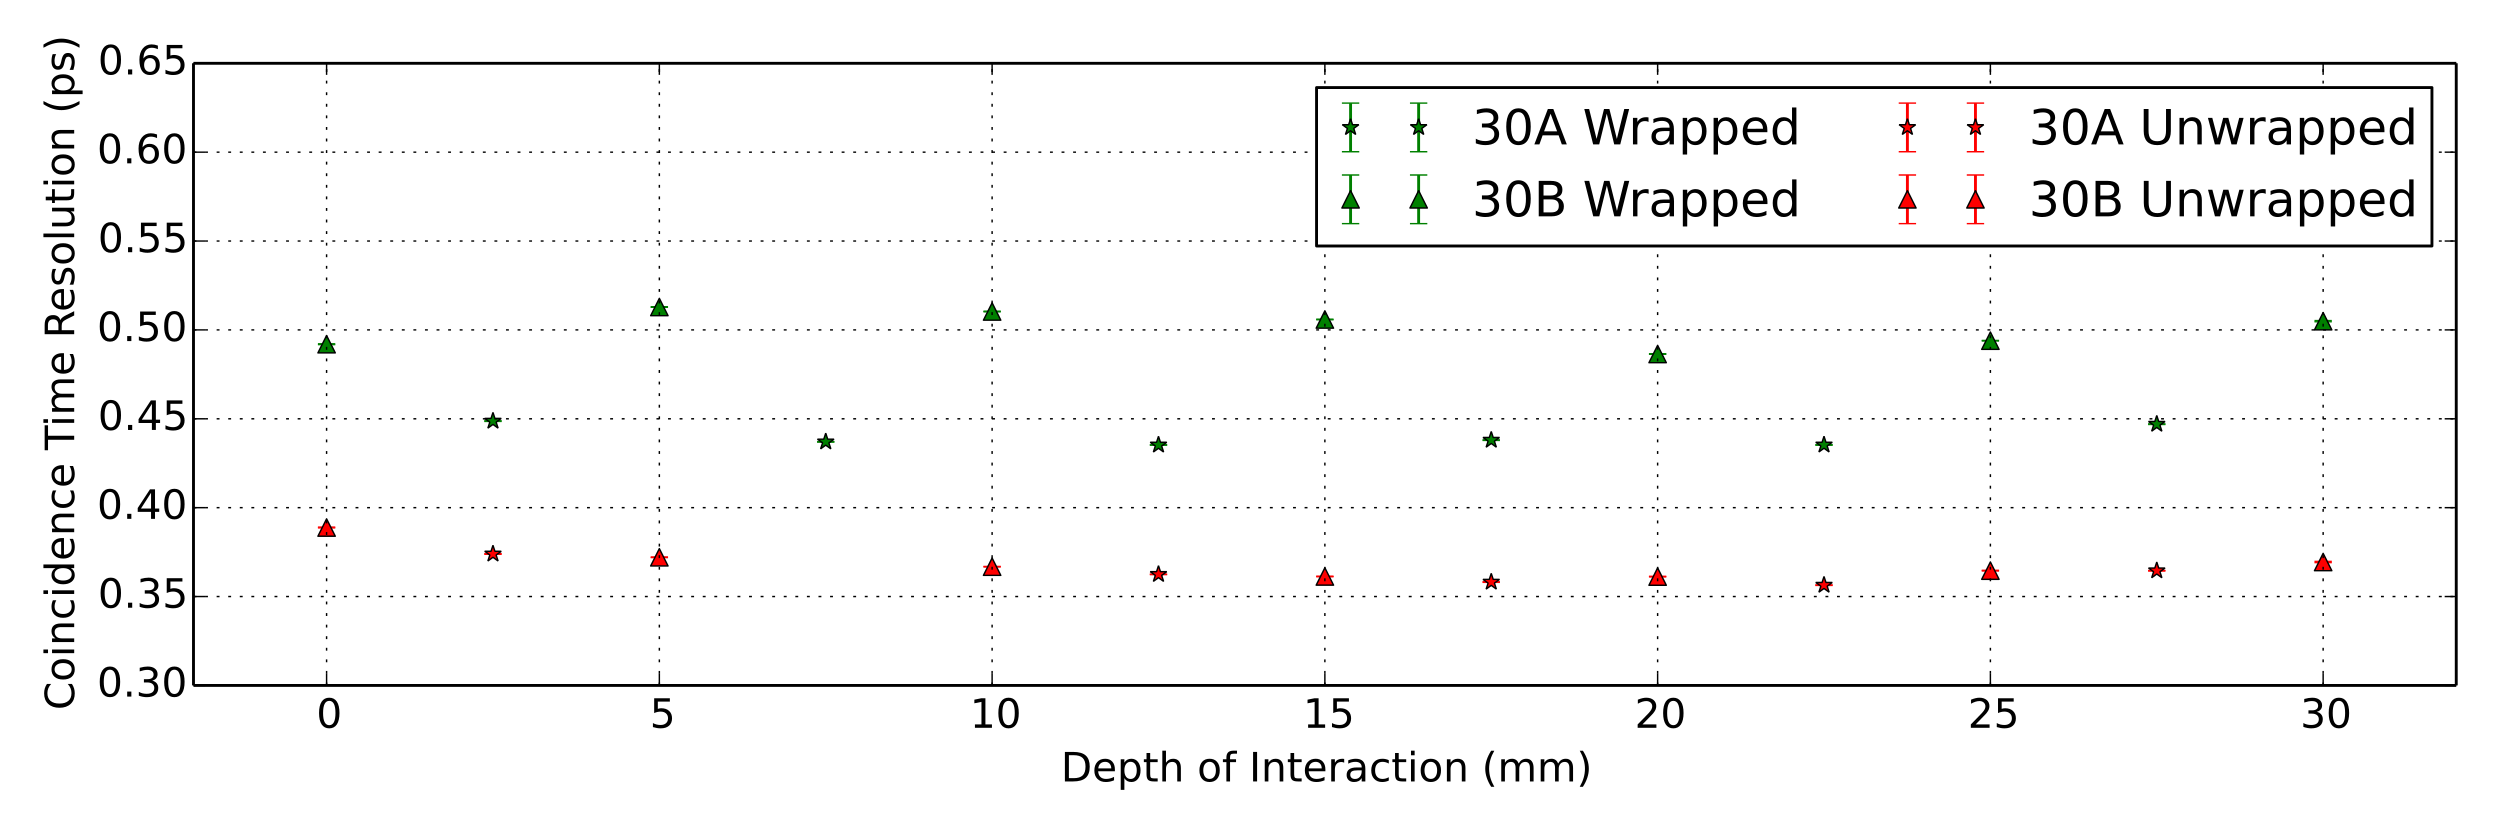<?xml version="1.0" encoding="utf-8" standalone="no"?>
<!DOCTYPE svg PUBLIC "-//W3C//DTD SVG 1.1//EN"
  "http://www.w3.org/Graphics/SVG/1.1/DTD/svg11.dtd">
<!-- Created with matplotlib (http://matplotlib.org/) -->
<svg height="288pt" version="1.1" viewBox="0 0 864 288" width="864pt" xmlns="http://www.w3.org/2000/svg" xmlns:xlink="http://www.w3.org/1999/xlink">
 <defs>
  <style type="text/css">
*{stroke-linecap:butt;stroke-linejoin:round;}
  </style>
 </defs>
 <g id="figure_1">
  <g id="patch_1">
   <path d="
M0 288
L864 288
L864 0
L0 0
z
" style="fill:#ffffff;"/>
  </g>
  <g id="axes_1">
   <g id="patch_2">
    <path d="
M66.87 236.88
L848.88 236.88
L848.88 21.87
L66.87 21.87
z
" style="fill:#ffffff;"/>
   </g>
   <g id="LineCollection_1">
    <defs>
     <path d="
M285.373 -135.209
L285.373 -135.391" id="C0_0_f84e76b714"/>
     <path d="
M400.374 -134.13
L400.374 -134.309" id="C0_1_87a9ce64a6"/>
     <path d="
M515.376 -135.793
L515.376 -135.975" id="C0_2_22b925d654"/>
     <path d="
M745.379 -141.311
L745.379 -141.509" id="C0_3_57998615c4"/>
     <path d="
M170.371 -142.36
L170.371 -142.576" id="C0_4_4e714dbee5"/>
     <path d="
M630.377 -134.138
L630.377 -134.328" id="C0_5_bfb41fe1fd"/>
    </defs>
    <g clip-path="url(#p6a57d1389c)">
     <use style="fill:none;stroke:#008000;" x="0.0" xlink:href="#C0_0_f84e76b714" y="288.0"/>
    </g>
    <g clip-path="url(#p6a57d1389c)">
     <use style="fill:none;stroke:#008000;" x="0.0" xlink:href="#C0_1_87a9ce64a6" y="288.0"/>
    </g>
    <g clip-path="url(#p6a57d1389c)">
     <use style="fill:none;stroke:#008000;" x="0.0" xlink:href="#C0_2_22b925d654" y="288.0"/>
    </g>
    <g clip-path="url(#p6a57d1389c)">
     <use style="fill:none;stroke:#008000;" x="0.0" xlink:href="#C0_3_57998615c4" y="288.0"/>
    </g>
    <g clip-path="url(#p6a57d1389c)">
     <use style="fill:none;stroke:#008000;" x="0.0" xlink:href="#C0_4_4e714dbee5" y="288.0"/>
    </g>
    <g clip-path="url(#p6a57d1389c)">
     <use style="fill:none;stroke:#008000;" x="0.0" xlink:href="#C0_5_bfb41fe1fd" y="288.0"/>
    </g>
   </g>
   <g id="LineCollection_2">
    <defs>
     <path d="
M457.875 -177.488
L457.875 -177.688" id="C1_0_87cd626e05"/>
     <path d="
M227.872 -181.8
L227.872 -181.988" id="C1_1_9b79291924"/>
     <path d="
M802.879 -176.798
L802.879 -177.197" id="C1_2_ac76e5a83e"/>
     <path d="
M687.878 -170.17
L687.878 -170.349" id="C1_3_b88415d452"/>
     <path d="
M572.876 -165.557
L572.876 -165.746" id="C1_4_89aa7c04b0"/>
     <path d="
M112.871 -168.893
L112.871 -169.194" id="C1_5_af213c4eaf"/>
     <path d="
M342.874 -180.25
L342.874 -180.449" id="C1_6_d04ceac0a5"/>
    </defs>
    <g clip-path="url(#p6a57d1389c)">
     <use style="fill:none;stroke:#008000;" x="0.0" xlink:href="#C1_0_87cd626e05" y="288.0"/>
    </g>
    <g clip-path="url(#p6a57d1389c)">
     <use style="fill:none;stroke:#008000;" x="0.0" xlink:href="#C1_1_9b79291924" y="288.0"/>
    </g>
    <g clip-path="url(#p6a57d1389c)">
     <use style="fill:none;stroke:#008000;" x="0.0" xlink:href="#C1_2_ac76e5a83e" y="288.0"/>
    </g>
    <g clip-path="url(#p6a57d1389c)">
     <use style="fill:none;stroke:#008000;" x="0.0" xlink:href="#C1_3_b88415d452" y="288.0"/>
    </g>
    <g clip-path="url(#p6a57d1389c)">
     <use style="fill:none;stroke:#008000;" x="0.0" xlink:href="#C1_4_89aa7c04b0" y="288.0"/>
    </g>
    <g clip-path="url(#p6a57d1389c)">
     <use style="fill:none;stroke:#008000;" x="0.0" xlink:href="#C1_5_af213c4eaf" y="288.0"/>
    </g>
    <g clip-path="url(#p6a57d1389c)">
     <use style="fill:none;stroke:#008000;" x="0.0" xlink:href="#C1_6_d04ceac0a5" y="288.0"/>
    </g>
   </g>
   <g id="LineCollection_3">
    <defs>
     <path d="
M745.379 -90.666
L745.379 -90.856" id="C2_0_e4995f9264"/>
     <path d="
M515.376 -86.753
L515.376 -86.93" id="C2_1_baa4ecd8dc"/>
     <path d="
M860.38 -90.256
L860.38 -90.767" id="C2_2_546cac881d"/>
     <path d="
M400.374 -89.422
L400.374 -89.592" id="C2_3_488a31db1c"/>
     <path d="
M630.377 -85.679
L630.377 -85.862" id="C2_4_7d1942fc31"/>
     <path d="
M170.371 -96.446
L170.371 -96.652" id="C2_5_08588f0f5e"/>
    </defs>
    <g clip-path="url(#p6a57d1389c)">
     <use style="fill:none;stroke:#ff0000;" x="0.0" xlink:href="#C2_0_e4995f9264" y="288.0"/>
    </g>
    <g clip-path="url(#p6a57d1389c)">
     <use style="fill:none;stroke:#ff0000;" x="0.0" xlink:href="#C2_1_baa4ecd8dc" y="288.0"/>
    </g>
    <g clip-path="url(#p6a57d1389c)">
     <use style="fill:none;stroke:#ff0000;" x="0.0" xlink:href="#C2_2_546cac881d" y="288.0"/>
    </g>
    <g clip-path="url(#p6a57d1389c)">
     <use style="fill:none;stroke:#ff0000;" x="0.0" xlink:href="#C2_3_488a31db1c" y="288.0"/>
    </g>
    <g clip-path="url(#p6a57d1389c)">
     <use style="fill:none;stroke:#ff0000;" x="0.0" xlink:href="#C2_4_7d1942fc31" y="288.0"/>
    </g>
    <g clip-path="url(#p6a57d1389c)">
     <use style="fill:none;stroke:#ff0000;" x="0.0" xlink:href="#C2_5_08588f0f5e" y="288.0"/>
    </g>
   </g>
   <g id="LineCollection_4">
    <defs>
     <path d="
M802.879 -93.552
L802.879 -93.974" id="C3_0_20432c272b"/>
     <path d="
M572.876 -88.642
L572.876 -88.824" id="C3_1_07f9cdc0fd"/>
     <path d="
M687.878 -90.685
L687.878 -90.893" id="C3_2_802c708a5b"/>
     <path d="
M457.875 -88.683
L457.875 -88.869" id="C3_3_863ce55104"/>
     <path d="
M342.874 -92.063
L342.874 -92.242" id="C3_4_1d6127c6db"/>
     <path d="
M227.872 -95.306
L227.872 -95.498" id="C3_5_6815d40a22"/>
     <path d="
M112.871 -105.555
L112.871 -105.816" id="C3_6_57e0ab367d"/>
    </defs>
    <g clip-path="url(#p6a57d1389c)">
     <use style="fill:none;stroke:#ff0000;" x="0.0" xlink:href="#C3_0_20432c272b" y="288.0"/>
    </g>
    <g clip-path="url(#p6a57d1389c)">
     <use style="fill:none;stroke:#ff0000;" x="0.0" xlink:href="#C3_1_07f9cdc0fd" y="288.0"/>
    </g>
    <g clip-path="url(#p6a57d1389c)">
     <use style="fill:none;stroke:#ff0000;" x="0.0" xlink:href="#C3_2_802c708a5b" y="288.0"/>
    </g>
    <g clip-path="url(#p6a57d1389c)">
     <use style="fill:none;stroke:#ff0000;" x="0.0" xlink:href="#C3_3_863ce55104" y="288.0"/>
    </g>
    <g clip-path="url(#p6a57d1389c)">
     <use style="fill:none;stroke:#ff0000;" x="0.0" xlink:href="#C3_4_1d6127c6db" y="288.0"/>
    </g>
    <g clip-path="url(#p6a57d1389c)">
     <use style="fill:none;stroke:#ff0000;" x="0.0" xlink:href="#C3_5_6815d40a22" y="288.0"/>
    </g>
    <g clip-path="url(#p6a57d1389c)">
     <use style="fill:none;stroke:#ff0000;" x="0.0" xlink:href="#C3_6_57e0ab367d" y="288.0"/>
    </g>
   </g>
   <g id="line2d_1">
    <defs>
     <path d="
M3 1.83697e-16
L-3 -1.83697e-16" id="m1ef3793437" style="stroke:#008000;stroke-width:0.5;"/>
    </defs>
    <g clip-path="url(#p6a57d1389c)">
     <use style="fill:#008000;stroke:#008000;stroke-width:0.5;" x="285.373" xlink:href="#m1ef3793437" y="152.791"/>
     <use style="fill:#008000;stroke:#008000;stroke-width:0.5;" x="400.374" xlink:href="#m1ef3793437" y="153.87"/>
     <use style="fill:#008000;stroke:#008000;stroke-width:0.5;" x="515.376" xlink:href="#m1ef3793437" y="152.207"/>
     <use style="fill:#008000;stroke:#008000;stroke-width:0.5;" x="745.379" xlink:href="#m1ef3793437" y="146.689"/>
     <use style="fill:#008000;stroke:#008000;stroke-width:0.5;" x="170.371" xlink:href="#m1ef3793437" y="145.64"/>
     <use style="fill:#008000;stroke:#008000;stroke-width:0.5;" x="630.377" xlink:href="#m1ef3793437" y="153.862"/>
    </g>
   </g>
   <g id="line2d_2">
    <g clip-path="url(#p6a57d1389c)">
     <use style="fill:#008000;stroke:#008000;stroke-width:0.5;" x="285.373" xlink:href="#m1ef3793437" y="152.609"/>
     <use style="fill:#008000;stroke:#008000;stroke-width:0.5;" x="400.374" xlink:href="#m1ef3793437" y="153.691"/>
     <use style="fill:#008000;stroke:#008000;stroke-width:0.5;" x="515.376" xlink:href="#m1ef3793437" y="152.025"/>
     <use style="fill:#008000;stroke:#008000;stroke-width:0.5;" x="745.379" xlink:href="#m1ef3793437" y="146.491"/>
     <use style="fill:#008000;stroke:#008000;stroke-width:0.5;" x="170.371" xlink:href="#m1ef3793437" y="145.424"/>
     <use style="fill:#008000;stroke:#008000;stroke-width:0.5;" x="630.377" xlink:href="#m1ef3793437" y="153.672"/>
    </g>
   </g>
   <g id="line2d_3">
    <defs>
     <path d="
M1.83697e-16 -3
L-0.674 -0.927
L-2.853 -0.927
L-1.09 0.354
L-1.763 2.427
L-2.10498e-16 1.146
L1.763 2.427
L1.09 0.354
L2.853 -0.927
L0.674 -0.927
z
" id="m78c097fb03" style="stroke:#000000;stroke-linejoin:bevel;stroke-width:0.5;"/>
    </defs>
    <g clip-path="url(#p6a57d1389c)">
     <use style="fill:#008000;stroke:#000000;stroke-linejoin:bevel;stroke-width:0.5;" x="285.373" xlink:href="#m78c097fb03" y="152.7"/>
     <use style="fill:#008000;stroke:#000000;stroke-linejoin:bevel;stroke-width:0.5;" x="400.374" xlink:href="#m78c097fb03" y="153.781"/>
     <use style="fill:#008000;stroke:#000000;stroke-linejoin:bevel;stroke-width:0.5;" x="515.376" xlink:href="#m78c097fb03" y="152.116"/>
     <use style="fill:#008000;stroke:#000000;stroke-linejoin:bevel;stroke-width:0.5;" x="745.379" xlink:href="#m78c097fb03" y="146.59"/>
     <use style="fill:#008000;stroke:#000000;stroke-linejoin:bevel;stroke-width:0.5;" x="170.371" xlink:href="#m78c097fb03" y="145.532"/>
     <use style="fill:#008000;stroke:#000000;stroke-linejoin:bevel;stroke-width:0.5;" x="630.377" xlink:href="#m78c097fb03" y="153.767"/>
    </g>
   </g>
   <g id="line2d_4">
    <g clip-path="url(#p6a57d1389c)">
     <use style="fill:#008000;stroke:#008000;stroke-width:0.5;" x="457.875" xlink:href="#m1ef3793437" y="110.512"/>
     <use style="fill:#008000;stroke:#008000;stroke-width:0.5;" x="227.872" xlink:href="#m1ef3793437" y="106.2"/>
     <use style="fill:#008000;stroke:#008000;stroke-width:0.5;" x="802.879" xlink:href="#m1ef3793437" y="111.202"/>
     <use style="fill:#008000;stroke:#008000;stroke-width:0.5;" x="687.878" xlink:href="#m1ef3793437" y="117.83"/>
     <use style="fill:#008000;stroke:#008000;stroke-width:0.5;" x="572.876" xlink:href="#m1ef3793437" y="122.443"/>
     <use style="fill:#008000;stroke:#008000;stroke-width:0.5;" x="112.871" xlink:href="#m1ef3793437" y="119.107"/>
     <use style="fill:#008000;stroke:#008000;stroke-width:0.5;" x="342.874" xlink:href="#m1ef3793437" y="107.75"/>
    </g>
   </g>
   <g id="line2d_5">
    <g clip-path="url(#p6a57d1389c)">
     <use style="fill:#008000;stroke:#008000;stroke-width:0.5;" x="457.875" xlink:href="#m1ef3793437" y="110.312"/>
     <use style="fill:#008000;stroke:#008000;stroke-width:0.5;" x="227.872" xlink:href="#m1ef3793437" y="106.012"/>
     <use style="fill:#008000;stroke:#008000;stroke-width:0.5;" x="802.879" xlink:href="#m1ef3793437" y="110.803"/>
     <use style="fill:#008000;stroke:#008000;stroke-width:0.5;" x="687.878" xlink:href="#m1ef3793437" y="117.651"/>
     <use style="fill:#008000;stroke:#008000;stroke-width:0.5;" x="572.876" xlink:href="#m1ef3793437" y="122.254"/>
     <use style="fill:#008000;stroke:#008000;stroke-width:0.5;" x="112.871" xlink:href="#m1ef3793437" y="118.806"/>
     <use style="fill:#008000;stroke:#008000;stroke-width:0.5;" x="342.874" xlink:href="#m1ef3793437" y="107.551"/>
    </g>
   </g>
   <g id="line2d_6">
    <defs>
     <path d="
M0 -3
L-3 3
L3 3
z
" id="md7f788f78c" style="stroke:#000000;stroke-linejoin:miter;stroke-width:0.5;"/>
    </defs>
    <g clip-path="url(#p6a57d1389c)">
     <use style="fill:#008000;stroke:#000000;stroke-linejoin:miter;stroke-width:0.5;" x="457.875" xlink:href="#md7f788f78c" y="110.412"/>
     <use style="fill:#008000;stroke:#000000;stroke-linejoin:miter;stroke-width:0.5;" x="227.872" xlink:href="#md7f788f78c" y="106.106"/>
     <use style="fill:#008000;stroke:#000000;stroke-linejoin:miter;stroke-width:0.5;" x="802.879" xlink:href="#md7f788f78c" y="111.003"/>
     <use style="fill:#008000;stroke:#000000;stroke-linejoin:miter;stroke-width:0.5;" x="687.878" xlink:href="#md7f788f78c" y="117.74"/>
     <use style="fill:#008000;stroke:#000000;stroke-linejoin:miter;stroke-width:0.5;" x="572.876" xlink:href="#md7f788f78c" y="122.349"/>
     <use style="fill:#008000;stroke:#000000;stroke-linejoin:miter;stroke-width:0.5;" x="112.871" xlink:href="#md7f788f78c" y="118.956"/>
     <use style="fill:#008000;stroke:#000000;stroke-linejoin:miter;stroke-width:0.5;" x="342.874" xlink:href="#md7f788f78c" y="107.651"/>
    </g>
   </g>
   <g id="line2d_7">
    <defs>
     <path d="
M3 1.83697e-16
L-3 -1.83697e-16" id="m12d35e2592" style="stroke:#ff0000;stroke-width:0.5;"/>
    </defs>
    <g clip-path="url(#p6a57d1389c)">
     <use style="fill:#ff0000;stroke:#ff0000;stroke-width:0.5;" x="745.379" xlink:href="#m12d35e2592" y="197.333"/>
     <use style="fill:#ff0000;stroke:#ff0000;stroke-width:0.5;" x="515.376" xlink:href="#m12d35e2592" y="201.247"/>
     <use style="fill:#ff0000;stroke:#ff0000;stroke-width:0.5;" x="860.38" xlink:href="#m12d35e2592" y="197.744"/>
     <use style="fill:#ff0000;stroke:#ff0000;stroke-width:0.5;" x="400.374" xlink:href="#m12d35e2592" y="198.578"/>
     <use style="fill:#ff0000;stroke:#ff0000;stroke-width:0.5;" x="630.377" xlink:href="#m12d35e2592" y="202.321"/>
     <use style="fill:#ff0000;stroke:#ff0000;stroke-width:0.5;" x="170.371" xlink:href="#m12d35e2592" y="191.554"/>
    </g>
   </g>
   <g id="line2d_8">
    <g clip-path="url(#p6a57d1389c)">
     <use style="fill:#ff0000;stroke:#ff0000;stroke-width:0.5;" x="745.379" xlink:href="#m12d35e2592" y="197.144"/>
     <use style="fill:#ff0000;stroke:#ff0000;stroke-width:0.5;" x="515.376" xlink:href="#m12d35e2592" y="201.07"/>
     <use style="fill:#ff0000;stroke:#ff0000;stroke-width:0.5;" x="860.38" xlink:href="#m12d35e2592" y="197.233"/>
     <use style="fill:#ff0000;stroke:#ff0000;stroke-width:0.5;" x="400.374" xlink:href="#m12d35e2592" y="198.408"/>
     <use style="fill:#ff0000;stroke:#ff0000;stroke-width:0.5;" x="630.377" xlink:href="#m12d35e2592" y="202.138"/>
     <use style="fill:#ff0000;stroke:#ff0000;stroke-width:0.5;" x="170.371" xlink:href="#m12d35e2592" y="191.348"/>
    </g>
   </g>
   <g id="line2d_9">
    <defs>
     <path d="
M1.83697e-16 -3
L-0.674 -0.927
L-2.853 -0.927
L-1.09 0.354
L-1.763 2.427
L-2.10498e-16 1.146
L1.763 2.427
L1.09 0.354
L2.853 -0.927
L0.674 -0.927
z
" id="mffc86915ee" style="stroke:#000000;stroke-linejoin:bevel;stroke-width:0.5;"/>
    </defs>
    <g clip-path="url(#p6a57d1389c)">
     <use style="fill:#ff0000;stroke:#000000;stroke-linejoin:bevel;stroke-width:0.5;" x="745.379" xlink:href="#mffc86915ee" y="197.239"/>
     <use style="fill:#ff0000;stroke:#000000;stroke-linejoin:bevel;stroke-width:0.5;" x="515.376" xlink:href="#mffc86915ee" y="201.158"/>
     <use style="fill:#ff0000;stroke:#000000;stroke-linejoin:bevel;stroke-width:0.5;" x="860.38" xlink:href="#mffc86915ee" y="197.489"/>
     <use style="fill:#ff0000;stroke:#000000;stroke-linejoin:bevel;stroke-width:0.5;" x="400.374" xlink:href="#mffc86915ee" y="198.493"/>
     <use style="fill:#ff0000;stroke:#000000;stroke-linejoin:bevel;stroke-width:0.5;" x="630.377" xlink:href="#mffc86915ee" y="202.23"/>
     <use style="fill:#ff0000;stroke:#000000;stroke-linejoin:bevel;stroke-width:0.5;" x="170.371" xlink:href="#mffc86915ee" y="191.451"/>
    </g>
   </g>
   <g id="line2d_10">
    <g clip-path="url(#p6a57d1389c)">
     <use style="fill:#ff0000;stroke:#ff0000;stroke-width:0.5;" x="802.879" xlink:href="#m12d35e2592" y="194.448"/>
     <use style="fill:#ff0000;stroke:#ff0000;stroke-width:0.5;" x="572.876" xlink:href="#m12d35e2592" y="199.358"/>
     <use style="fill:#ff0000;stroke:#ff0000;stroke-width:0.5;" x="687.878" xlink:href="#m12d35e2592" y="197.315"/>
     <use style="fill:#ff0000;stroke:#ff0000;stroke-width:0.5;" x="457.875" xlink:href="#m12d35e2592" y="199.317"/>
     <use style="fill:#ff0000;stroke:#ff0000;stroke-width:0.5;" x="342.874" xlink:href="#m12d35e2592" y="195.937"/>
     <use style="fill:#ff0000;stroke:#ff0000;stroke-width:0.5;" x="227.872" xlink:href="#m12d35e2592" y="192.694"/>
     <use style="fill:#ff0000;stroke:#ff0000;stroke-width:0.5;" x="112.871" xlink:href="#m12d35e2592" y="182.445"/>
    </g>
   </g>
   <g id="line2d_11">
    <g clip-path="url(#p6a57d1389c)">
     <use style="fill:#ff0000;stroke:#ff0000;stroke-width:0.5;" x="802.879" xlink:href="#m12d35e2592" y="194.026"/>
     <use style="fill:#ff0000;stroke:#ff0000;stroke-width:0.5;" x="572.876" xlink:href="#m12d35e2592" y="199.176"/>
     <use style="fill:#ff0000;stroke:#ff0000;stroke-width:0.5;" x="687.878" xlink:href="#m12d35e2592" y="197.107"/>
     <use style="fill:#ff0000;stroke:#ff0000;stroke-width:0.5;" x="457.875" xlink:href="#m12d35e2592" y="199.131"/>
     <use style="fill:#ff0000;stroke:#ff0000;stroke-width:0.5;" x="342.874" xlink:href="#m12d35e2592" y="195.758"/>
     <use style="fill:#ff0000;stroke:#ff0000;stroke-width:0.5;" x="227.872" xlink:href="#m12d35e2592" y="192.502"/>
     <use style="fill:#ff0000;stroke:#ff0000;stroke-width:0.5;" x="112.871" xlink:href="#m12d35e2592" y="182.184"/>
    </g>
   </g>
   <g id="line2d_12">
    <defs>
     <path d="
M0 -3
L-3 3
L3 3
z
" id="m22ca2eebfc" style="stroke:#000000;stroke-linejoin:miter;stroke-width:0.5;"/>
    </defs>
    <g clip-path="url(#p6a57d1389c)">
     <use style="fill:#ff0000;stroke:#000000;stroke-linejoin:miter;stroke-width:0.5;" x="802.879" xlink:href="#m22ca2eebfc" y="194.237"/>
     <use style="fill:#ff0000;stroke:#000000;stroke-linejoin:miter;stroke-width:0.5;" x="572.876" xlink:href="#m22ca2eebfc" y="199.267"/>
     <use style="fill:#ff0000;stroke:#000000;stroke-linejoin:miter;stroke-width:0.5;" x="687.878" xlink:href="#m22ca2eebfc" y="197.211"/>
     <use style="fill:#ff0000;stroke:#000000;stroke-linejoin:miter;stroke-width:0.5;" x="457.875" xlink:href="#m22ca2eebfc" y="199.224"/>
     <use style="fill:#ff0000;stroke:#000000;stroke-linejoin:miter;stroke-width:0.5;" x="342.874" xlink:href="#m22ca2eebfc" y="195.847"/>
     <use style="fill:#ff0000;stroke:#000000;stroke-linejoin:miter;stroke-width:0.5;" x="227.872" xlink:href="#m22ca2eebfc" y="192.598"/>
     <use style="fill:#ff0000;stroke:#000000;stroke-linejoin:miter;stroke-width:0.5;" x="112.871" xlink:href="#m22ca2eebfc" y="182.314"/>
    </g>
   </g>
   <g id="matplotlib.axis_1">
    <g id="xtick_1">
     <g id="line2d_13">
      <path clip-path="url(#p6a57d1389c)" d="
M112.871 236.88
L112.871 21.87" style="fill:none;stroke:#000000;stroke-dasharray:1,3;stroke-dashoffset:0.0;stroke-width:0.5;"/>
     </g>
     <g id="line2d_14">
      <defs>
       <path d="
M0 0
L0 -4" id="m93b0483c22" style="stroke:#000000;stroke-width:0.5;"/>
      </defs>
      <g>
       <use style="stroke:#000000;stroke-width:0.5;" x="112.871" xlink:href="#m93b0483c22" y="236.88"/>
      </g>
     </g>
     <g id="line2d_15">
      <defs>
       <path d="
M0 0
L0 4" id="m741efc42ff" style="stroke:#000000;stroke-width:0.5;"/>
      </defs>
      <g>
       <use style="stroke:#000000;stroke-width:0.5;" x="112.871" xlink:href="#m741efc42ff" y="21.87"/>
      </g>
     </g>
     <g id="text_1">
      <!-- 0 -->
      <defs>
       <path d="
M31.781 66.406
Q24.172 66.406 20.328 58.906
Q16.5 51.422 16.5 36.375
Q16.5 21.391 20.328 13.891
Q24.172 6.391 31.781 6.391
Q39.453 6.391 43.281 13.891
Q47.125 21.391 47.125 36.375
Q47.125 51.422 43.281 58.906
Q39.453 66.406 31.781 66.406
M31.781 74.219
Q44.047 74.219 50.516 64.516
Q56.984 54.828 56.984 36.375
Q56.984 17.969 50.516 8.266
Q44.047 -1.422 31.781 -1.422
Q19.531 -1.422 13.062 8.266
Q6.594 17.969 6.594 36.375
Q6.594 54.828 13.062 64.516
Q19.531 74.219 31.781 74.219" id="BitstreamVeraSans-Roman-30"/>
      </defs>
      <g transform="translate(109.343 251.518)scale(0.14 -0.14)">
       <use xlink:href="#BitstreamVeraSans-Roman-30"/>
      </g>
     </g>
    </g>
    <g id="xtick_2">
     <g id="line2d_16">
      <path clip-path="url(#p6a57d1389c)" d="
M227.872 236.88
L227.872 21.87" style="fill:none;stroke:#000000;stroke-dasharray:1,3;stroke-dashoffset:0.0;stroke-width:0.5;"/>
     </g>
     <g id="line2d_17">
      <g>
       <use style="stroke:#000000;stroke-width:0.5;" x="227.872" xlink:href="#m93b0483c22" y="236.88"/>
      </g>
     </g>
     <g id="line2d_18">
      <g>
       <use style="stroke:#000000;stroke-width:0.5;" x="227.872" xlink:href="#m741efc42ff" y="21.87"/>
      </g>
     </g>
     <g id="text_2">
      <!-- 5 -->
      <defs>
       <path d="
M10.797 72.906
L49.516 72.906
L49.516 64.594
L19.828 64.594
L19.828 46.734
Q21.969 47.469 24.109 47.828
Q26.266 48.188 28.422 48.188
Q40.625 48.188 47.75 41.5
Q54.891 34.812 54.891 23.391
Q54.891 11.625 47.562 5.094
Q40.234 -1.422 26.906 -1.422
Q22.312 -1.422 17.547 -0.641
Q12.797 0.141 7.719 1.703
L7.719 11.625
Q12.109 9.234 16.797 8.062
Q21.484 6.891 26.703 6.891
Q35.156 6.891 40.078 11.328
Q45.016 15.766 45.016 23.391
Q45.016 31 40.078 35.438
Q35.156 39.891 26.703 39.891
Q22.75 39.891 18.812 39.016
Q14.891 38.141 10.797 36.281
z
" id="BitstreamVeraSans-Roman-35"/>
      </defs>
      <g transform="translate(224.57 251.518)scale(0.14 -0.14)">
       <use xlink:href="#BitstreamVeraSans-Roman-35"/>
      </g>
     </g>
    </g>
    <g id="xtick_3">
     <g id="line2d_19">
      <path clip-path="url(#p6a57d1389c)" d="
M342.874 236.88
L342.874 21.87" style="fill:none;stroke:#000000;stroke-dasharray:1,3;stroke-dashoffset:0.0;stroke-width:0.5;"/>
     </g>
     <g id="line2d_20">
      <g>
       <use style="stroke:#000000;stroke-width:0.5;" x="342.874" xlink:href="#m93b0483c22" y="236.88"/>
      </g>
     </g>
     <g id="line2d_21">
      <g>
       <use style="stroke:#000000;stroke-width:0.5;" x="342.874" xlink:href="#m741efc42ff" y="21.87"/>
      </g>
     </g>
     <g id="text_3">
      <!-- 10 -->
      <defs>
       <path d="
M12.406 8.297
L28.516 8.297
L28.516 63.922
L10.984 60.406
L10.984 69.391
L28.422 72.906
L38.281 72.906
L38.281 8.297
L54.391 8.297
L54.391 0
L12.406 0
z
" id="BitstreamVeraSans-Roman-31"/>
      </defs>
      <g transform="translate(335.2 251.518)scale(0.14 -0.14)">
       <use xlink:href="#BitstreamVeraSans-Roman-31"/>
       <use x="63.623" xlink:href="#BitstreamVeraSans-Roman-30"/>
      </g>
     </g>
    </g>
    <g id="xtick_4">
     <g id="line2d_22">
      <path clip-path="url(#p6a57d1389c)" d="
M457.875 236.88
L457.875 21.87" style="fill:none;stroke:#000000;stroke-dasharray:1,3;stroke-dashoffset:0.0;stroke-width:0.5;"/>
     </g>
     <g id="line2d_23">
      <g>
       <use style="stroke:#000000;stroke-width:0.5;" x="457.875" xlink:href="#m93b0483c22" y="236.88"/>
      </g>
     </g>
     <g id="line2d_24">
      <g>
       <use style="stroke:#000000;stroke-width:0.5;" x="457.875" xlink:href="#m741efc42ff" y="21.87"/>
      </g>
     </g>
     <g id="text_4">
      <!-- 15 -->
      <g transform="translate(450.348 251.518)scale(0.14 -0.14)">
       <use xlink:href="#BitstreamVeraSans-Roman-31"/>
       <use x="63.623" xlink:href="#BitstreamVeraSans-Roman-35"/>
      </g>
     </g>
    </g>
    <g id="xtick_5">
     <g id="line2d_25">
      <path clip-path="url(#p6a57d1389c)" d="
M572.876 236.88
L572.876 21.87" style="fill:none;stroke:#000000;stroke-dasharray:1,3;stroke-dashoffset:0.0;stroke-width:0.5;"/>
     </g>
     <g id="line2d_26">
      <g>
       <use style="stroke:#000000;stroke-width:0.5;" x="572.876" xlink:href="#m93b0483c22" y="236.88"/>
      </g>
     </g>
     <g id="line2d_27">
      <g>
       <use style="stroke:#000000;stroke-width:0.5;" x="572.876" xlink:href="#m741efc42ff" y="21.87"/>
      </g>
     </g>
     <g id="text_5">
      <!-- 20 -->
      <defs>
       <path d="
M19.188 8.297
L53.609 8.297
L53.609 0
L7.328 0
L7.328 8.297
Q12.938 14.109 22.625 23.891
Q32.328 33.688 34.812 36.531
Q39.547 41.844 41.422 45.531
Q43.312 49.219 43.312 52.781
Q43.312 58.594 39.234 62.25
Q35.156 65.922 28.609 65.922
Q23.969 65.922 18.812 64.312
Q13.672 62.703 7.812 59.422
L7.812 69.391
Q13.766 71.781 18.938 73
Q24.125 74.219 28.422 74.219
Q39.75 74.219 46.484 68.547
Q53.219 62.891 53.219 53.422
Q53.219 48.922 51.531 44.891
Q49.859 40.875 45.406 35.406
Q44.188 33.984 37.641 27.219
Q31.109 20.453 19.188 8.297" id="BitstreamVeraSans-Roman-32"/>
      </defs>
      <g transform="translate(564.947 251.518)scale(0.14 -0.14)">
       <use xlink:href="#BitstreamVeraSans-Roman-32"/>
       <use x="63.623" xlink:href="#BitstreamVeraSans-Roman-30"/>
      </g>
     </g>
    </g>
    <g id="xtick_6">
     <g id="line2d_28">
      <path clip-path="url(#p6a57d1389c)" d="
M687.878 236.88
L687.878 21.87" style="fill:none;stroke:#000000;stroke-dasharray:1,3;stroke-dashoffset:0.0;stroke-width:0.5;"/>
     </g>
     <g id="line2d_29">
      <g>
       <use style="stroke:#000000;stroke-width:0.5;" x="687.878" xlink:href="#m93b0483c22" y="236.88"/>
      </g>
     </g>
     <g id="line2d_30">
      <g>
       <use style="stroke:#000000;stroke-width:0.5;" x="687.878" xlink:href="#m741efc42ff" y="21.87"/>
      </g>
     </g>
     <g id="text_6">
      <!-- 25 -->
      <g transform="translate(680.095 251.518)scale(0.14 -0.14)">
       <use xlink:href="#BitstreamVeraSans-Roman-32"/>
       <use x="63.623" xlink:href="#BitstreamVeraSans-Roman-35"/>
      </g>
     </g>
    </g>
    <g id="xtick_7">
     <g id="line2d_31">
      <path clip-path="url(#p6a57d1389c)" d="
M802.879 236.88
L802.879 21.87" style="fill:none;stroke:#000000;stroke-dasharray:1,3;stroke-dashoffset:0.0;stroke-width:0.5;"/>
     </g>
     <g id="line2d_32">
      <g>
       <use style="stroke:#000000;stroke-width:0.5;" x="802.879" xlink:href="#m93b0483c22" y="236.88"/>
      </g>
     </g>
     <g id="line2d_33">
      <g>
       <use style="stroke:#000000;stroke-width:0.5;" x="802.879" xlink:href="#m741efc42ff" y="21.87"/>
      </g>
     </g>
     <g id="text_7">
      <!-- 30 -->
      <defs>
       <path d="
M40.578 39.312
Q47.656 37.797 51.625 33
Q55.609 28.219 55.609 21.188
Q55.609 10.406 48.188 4.484
Q40.766 -1.422 27.094 -1.422
Q22.516 -1.422 17.656 -0.516
Q12.797 0.391 7.625 2.203
L7.625 11.719
Q11.719 9.328 16.594 8.109
Q21.484 6.891 26.812 6.891
Q36.078 6.891 40.938 10.547
Q45.797 14.203 45.797 21.188
Q45.797 27.641 41.281 31.266
Q36.766 34.906 28.719 34.906
L20.219 34.906
L20.219 43.016
L29.109 43.016
Q36.375 43.016 40.234 45.922
Q44.094 48.828 44.094 54.297
Q44.094 59.906 40.109 62.906
Q36.141 65.922 28.719 65.922
Q24.656 65.922 20.016 65.031
Q15.375 64.156 9.812 62.312
L9.812 71.094
Q15.438 72.656 20.344 73.438
Q25.25 74.219 29.594 74.219
Q40.828 74.219 47.359 69.109
Q53.906 64.016 53.906 55.328
Q53.906 49.266 50.438 45.094
Q46.969 40.922 40.578 39.312" id="BitstreamVeraSans-Roman-33"/>
      </defs>
      <g transform="translate(794.971 251.518)scale(0.14 -0.14)">
       <use xlink:href="#BitstreamVeraSans-Roman-33"/>
       <use x="63.623" xlink:href="#BitstreamVeraSans-Roman-30"/>
      </g>
     </g>
    </g>
    <g id="text_8">
     <!-- Depth of Interaction (mm) -->
     <defs>
      <path id="BitstreamVeraSans-Roman-20"/>
      <path d="
M9.812 72.906
L19.672 72.906
L19.672 0
L9.812 0
z
" id="BitstreamVeraSans-Roman-49"/>
      <path d="
M54.891 33.016
L54.891 0
L45.906 0
L45.906 32.719
Q45.906 40.484 42.875 44.328
Q39.844 48.188 33.797 48.188
Q26.516 48.188 22.312 43.547
Q18.109 38.922 18.109 30.906
L18.109 0
L9.078 0
L9.078 54.688
L18.109 54.688
L18.109 46.188
Q21.344 51.125 25.703 53.562
Q30.078 56 35.797 56
Q45.219 56 50.047 50.172
Q54.891 44.344 54.891 33.016" id="BitstreamVeraSans-Roman-6e"/>
      <path d="
M34.281 27.484
Q23.391 27.484 19.188 25
Q14.984 22.516 14.984 16.5
Q14.984 11.719 18.141 8.906
Q21.297 6.109 26.703 6.109
Q34.188 6.109 38.703 11.406
Q43.219 16.703 43.219 25.484
L43.219 27.484
z

M52.203 31.203
L52.203 0
L43.219 0
L43.219 8.297
Q40.141 3.328 35.547 0.953
Q30.953 -1.422 24.312 -1.422
Q15.922 -1.422 10.953 3.297
Q6 8.016 6 15.922
Q6 25.141 12.172 29.828
Q18.359 34.516 30.609 34.516
L43.219 34.516
L43.219 35.406
Q43.219 41.609 39.141 45
Q35.062 48.391 27.688 48.391
Q23 48.391 18.547 47.266
Q14.109 46.141 10.016 43.891
L10.016 52.203
Q14.938 54.109 19.578 55.047
Q24.219 56 28.609 56
Q40.484 56 46.344 49.844
Q52.203 43.703 52.203 31.203" id="BitstreamVeraSans-Roman-61"/>
      <path d="
M30.609 48.391
Q23.391 48.391 19.188 42.75
Q14.984 37.109 14.984 27.297
Q14.984 17.484 19.156 11.844
Q23.344 6.203 30.609 6.203
Q37.797 6.203 41.984 11.859
Q46.188 17.531 46.188 27.297
Q46.188 37.016 41.984 42.703
Q37.797 48.391 30.609 48.391
M30.609 56
Q42.328 56 49.016 48.375
Q55.719 40.766 55.719 27.297
Q55.719 13.875 49.016 6.219
Q42.328 -1.422 30.609 -1.422
Q18.844 -1.422 12.172 6.219
Q5.516 13.875 5.516 27.297
Q5.516 40.766 12.172 48.375
Q18.844 56 30.609 56" id="BitstreamVeraSans-Roman-6f"/>
      <path d="
M8.016 75.875
L15.828 75.875
Q23.141 64.359 26.781 53.312
Q30.422 42.281 30.422 31.391
Q30.422 20.453 26.781 9.375
Q23.141 -1.703 15.828 -13.188
L8.016 -13.188
Q14.5 -2 17.703 9.062
Q20.906 20.125 20.906 31.391
Q20.906 42.672 17.703 53.656
Q14.5 64.656 8.016 75.875" id="BitstreamVeraSans-Roman-29"/>
      <path d="
M19.672 64.797
L19.672 8.109
L31.594 8.109
Q46.688 8.109 53.688 14.938
Q60.688 21.781 60.688 36.531
Q60.688 51.172 53.688 57.984
Q46.688 64.797 31.594 64.797
z

M9.812 72.906
L30.078 72.906
Q51.266 72.906 61.172 64.094
Q71.094 55.281 71.094 36.531
Q71.094 17.672 61.125 8.828
Q51.172 0 30.078 0
L9.812 0
z
" id="BitstreamVeraSans-Roman-44"/>
      <path d="
M9.422 54.688
L18.406 54.688
L18.406 0
L9.422 0
z

M9.422 75.984
L18.406 75.984
L18.406 64.594
L9.422 64.594
z
" id="BitstreamVeraSans-Roman-69"/>
      <path d="
M54.891 33.016
L54.891 0
L45.906 0
L45.906 32.719
Q45.906 40.484 42.875 44.328
Q39.844 48.188 33.797 48.188
Q26.516 48.188 22.312 43.547
Q18.109 38.922 18.109 30.906
L18.109 0
L9.078 0
L9.078 75.984
L18.109 75.984
L18.109 46.188
Q21.344 51.125 25.703 53.562
Q30.078 56 35.797 56
Q45.219 56 50.047 50.172
Q54.891 44.344 54.891 33.016" id="BitstreamVeraSans-Roman-68"/>
      <path d="
M48.781 52.594
L48.781 44.188
Q44.969 46.297 41.141 47.344
Q37.312 48.391 33.406 48.391
Q24.656 48.391 19.812 42.844
Q14.984 37.312 14.984 27.297
Q14.984 17.281 19.812 11.734
Q24.656 6.203 33.406 6.203
Q37.312 6.203 41.141 7.25
Q44.969 8.297 48.781 10.406
L48.781 2.094
Q45.016 0.344 40.984 -0.531
Q36.969 -1.422 32.422 -1.422
Q20.062 -1.422 12.781 6.344
Q5.516 14.109 5.516 27.297
Q5.516 40.672 12.859 48.328
Q20.219 56 33.016 56
Q37.156 56 41.109 55.141
Q45.062 54.297 48.781 52.594" id="BitstreamVeraSans-Roman-63"/>
      <path d="
M31 75.875
Q24.469 64.656 21.281 53.656
Q18.109 42.672 18.109 31.391
Q18.109 20.125 21.312 9.062
Q24.516 -2 31 -13.188
L23.188 -13.188
Q15.875 -1.703 12.234 9.375
Q8.594 20.453 8.594 31.391
Q8.594 42.281 12.203 53.312
Q15.828 64.359 23.188 75.875
z
" id="BitstreamVeraSans-Roman-28"/>
      <path d="
M56.203 29.594
L56.203 25.203
L14.891 25.203
Q15.484 15.922 20.484 11.062
Q25.484 6.203 34.422 6.203
Q39.594 6.203 44.453 7.469
Q49.312 8.734 54.109 11.281
L54.109 2.781
Q49.266 0.734 44.188 -0.344
Q39.109 -1.422 33.891 -1.422
Q20.797 -1.422 13.156 6.188
Q5.516 13.812 5.516 26.812
Q5.516 40.234 12.766 48.109
Q20.016 56 32.328 56
Q43.359 56 49.781 48.891
Q56.203 41.797 56.203 29.594
M47.219 32.234
Q47.125 39.594 43.094 43.984
Q39.062 48.391 32.422 48.391
Q24.906 48.391 20.391 44.141
Q15.875 39.891 15.188 32.172
z
" id="BitstreamVeraSans-Roman-65"/>
      <path d="
M52 44.188
Q55.375 50.25 60.062 53.125
Q64.75 56 71.094 56
Q79.641 56 84.281 50.016
Q88.922 44.047 88.922 33.016
L88.922 0
L79.891 0
L79.891 32.719
Q79.891 40.578 77.094 44.375
Q74.312 48.188 68.609 48.188
Q61.625 48.188 57.562 43.547
Q53.516 38.922 53.516 30.906
L53.516 0
L44.484 0
L44.484 32.719
Q44.484 40.625 41.703 44.406
Q38.922 48.188 33.109 48.188
Q26.219 48.188 22.156 43.531
Q18.109 38.875 18.109 30.906
L18.109 0
L9.078 0
L9.078 54.688
L18.109 54.688
L18.109 46.188
Q21.188 51.219 25.484 53.609
Q29.781 56 35.688 56
Q41.656 56 45.828 52.969
Q50 49.953 52 44.188" id="BitstreamVeraSans-Roman-6d"/>
      <path d="
M18.312 70.219
L18.312 54.688
L36.812 54.688
L36.812 47.703
L18.312 47.703
L18.312 18.016
Q18.312 11.328 20.141 9.422
Q21.969 7.516 27.594 7.516
L36.812 7.516
L36.812 0
L27.594 0
Q17.188 0 13.234 3.875
Q9.281 7.766 9.281 18.016
L9.281 47.703
L2.688 47.703
L2.688 54.688
L9.281 54.688
L9.281 70.219
z
" id="BitstreamVeraSans-Roman-74"/>
      <path d="
M37.109 75.984
L37.109 68.5
L28.516 68.5
Q23.688 68.5 21.797 66.547
Q19.922 64.594 19.922 59.516
L19.922 54.688
L34.719 54.688
L34.719 47.703
L19.922 47.703
L19.922 0
L10.891 0
L10.891 47.703
L2.297 47.703
L2.297 54.688
L10.891 54.688
L10.891 58.5
Q10.891 67.625 15.141 71.797
Q19.391 75.984 28.609 75.984
z
" id="BitstreamVeraSans-Roman-66"/>
      <path d="
M41.109 46.297
Q39.594 47.172 37.812 47.578
Q36.031 48 33.891 48
Q26.266 48 22.188 43.047
Q18.109 38.094 18.109 28.812
L18.109 0
L9.078 0
L9.078 54.688
L18.109 54.688
L18.109 46.188
Q20.953 51.172 25.484 53.578
Q30.031 56 36.531 56
Q37.453 56 38.578 55.875
Q39.703 55.766 41.062 55.516
z
" id="BitstreamVeraSans-Roman-72"/>
      <path d="
M18.109 8.203
L18.109 -20.797
L9.078 -20.797
L9.078 54.688
L18.109 54.688
L18.109 46.391
Q20.953 51.266 25.266 53.625
Q29.594 56 35.594 56
Q45.562 56 51.781 48.094
Q58.016 40.188 58.016 27.297
Q58.016 14.406 51.781 6.484
Q45.562 -1.422 35.594 -1.422
Q29.594 -1.422 25.266 0.953
Q20.953 3.328 18.109 8.203
M48.688 27.297
Q48.688 37.203 44.609 42.844
Q40.531 48.484 33.406 48.484
Q26.266 48.484 22.188 42.844
Q18.109 37.203 18.109 27.297
Q18.109 17.391 22.188 11.75
Q26.266 6.109 33.406 6.109
Q40.531 6.109 44.609 11.75
Q48.688 17.391 48.688 27.297" id="BitstreamVeraSans-Roman-70"/>
     </defs>
     <g transform="translate(366.657 270.067)scale(0.14 -0.14)">
      <use xlink:href="#BitstreamVeraSans-Roman-44"/>
      <use x="77.002" xlink:href="#BitstreamVeraSans-Roman-65"/>
      <use x="138.525" xlink:href="#BitstreamVeraSans-Roman-70"/>
      <use x="202.002" xlink:href="#BitstreamVeraSans-Roman-74"/>
      <use x="241.211" xlink:href="#BitstreamVeraSans-Roman-68"/>
      <use x="304.59" xlink:href="#BitstreamVeraSans-Roman-20"/>
      <use x="336.377" xlink:href="#BitstreamVeraSans-Roman-6f"/>
      <use x="397.559" xlink:href="#BitstreamVeraSans-Roman-66"/>
      <use x="432.764" xlink:href="#BitstreamVeraSans-Roman-20"/>
      <use x="464.551" xlink:href="#BitstreamVeraSans-Roman-49"/>
      <use x="494.043" xlink:href="#BitstreamVeraSans-Roman-6e"/>
      <use x="557.422" xlink:href="#BitstreamVeraSans-Roman-74"/>
      <use x="596.631" xlink:href="#BitstreamVeraSans-Roman-65"/>
      <use x="658.154" xlink:href="#BitstreamVeraSans-Roman-72"/>
      <use x="699.268" xlink:href="#BitstreamVeraSans-Roman-61"/>
      <use x="760.547" xlink:href="#BitstreamVeraSans-Roman-63"/>
      <use x="815.527" xlink:href="#BitstreamVeraSans-Roman-74"/>
      <use x="854.736" xlink:href="#BitstreamVeraSans-Roman-69"/>
      <use x="882.52" xlink:href="#BitstreamVeraSans-Roman-6f"/>
      <use x="943.701" xlink:href="#BitstreamVeraSans-Roman-6e"/>
      <use x="1007.08" xlink:href="#BitstreamVeraSans-Roman-20"/>
      <use x="1038.867" xlink:href="#BitstreamVeraSans-Roman-28"/>
      <use x="1077.881" xlink:href="#BitstreamVeraSans-Roman-6d"/>
      <use x="1175.293" xlink:href="#BitstreamVeraSans-Roman-6d"/>
      <use x="1272.705" xlink:href="#BitstreamVeraSans-Roman-29"/>
     </g>
    </g>
   </g>
   <g id="matplotlib.axis_2">
    <g id="ytick_1">
     <g id="line2d_34">
      <path clip-path="url(#p6a57d1389c)" d="
M66.87 236.88
L848.88 236.88" style="fill:none;stroke:#000000;stroke-dasharray:1,3;stroke-dashoffset:0.0;stroke-width:0.5;"/>
     </g>
     <g id="line2d_35">
      <defs>
       <path d="
M0 0
L4 0" id="m728421d6d4" style="stroke:#000000;stroke-width:0.5;"/>
      </defs>
      <g>
       <use style="stroke:#000000;stroke-width:0.5;" x="66.87" xlink:href="#m728421d6d4" y="236.88"/>
      </g>
     </g>
     <g id="line2d_36">
      <defs>
       <path d="
M0 0
L-4 0" id="mcb0005524f" style="stroke:#000000;stroke-width:0.5;"/>
      </defs>
      <g>
       <use style="stroke:#000000;stroke-width:0.5;" x="848.88" xlink:href="#mcb0005524f" y="236.88"/>
      </g>
     </g>
     <g id="text_9">
      <!-- 0.30 -->
      <defs>
       <path d="
M10.688 12.406
L21 12.406
L21 0
L10.688 0
z
" id="BitstreamVeraSans-Roman-2e"/>
      </defs>
      <g transform="translate(33.551 240.743)scale(0.14 -0.14)">
       <use xlink:href="#BitstreamVeraSans-Roman-30"/>
       <use x="63.623" xlink:href="#BitstreamVeraSans-Roman-2e"/>
       <use x="95.41" xlink:href="#BitstreamVeraSans-Roman-33"/>
       <use x="159.033" xlink:href="#BitstreamVeraSans-Roman-30"/>
      </g>
     </g>
    </g>
    <g id="ytick_2">
     <g id="line2d_37">
      <path clip-path="url(#p6a57d1389c)" d="
M66.87 206.164
L848.88 206.164" style="fill:none;stroke:#000000;stroke-dasharray:1,3;stroke-dashoffset:0.0;stroke-width:0.5;"/>
     </g>
     <g id="line2d_38">
      <g>
       <use style="stroke:#000000;stroke-width:0.5;" x="66.87" xlink:href="#m728421d6d4" y="206.164"/>
      </g>
     </g>
     <g id="line2d_39">
      <g>
       <use style="stroke:#000000;stroke-width:0.5;" x="848.88" xlink:href="#mcb0005524f" y="206.164"/>
      </g>
     </g>
     <g id="text_10">
      <!-- 0.35 -->
      <g transform="translate(33.844 210.027)scale(0.14 -0.14)">
       <use xlink:href="#BitstreamVeraSans-Roman-30"/>
       <use x="63.623" xlink:href="#BitstreamVeraSans-Roman-2e"/>
       <use x="95.41" xlink:href="#BitstreamVeraSans-Roman-33"/>
       <use x="159.033" xlink:href="#BitstreamVeraSans-Roman-35"/>
      </g>
     </g>
    </g>
    <g id="ytick_3">
     <g id="line2d_40">
      <path clip-path="url(#p6a57d1389c)" d="
M66.87 175.449
L848.88 175.449" style="fill:none;stroke:#000000;stroke-dasharray:1,3;stroke-dashoffset:0.0;stroke-width:0.5;"/>
     </g>
     <g id="line2d_41">
      <g>
       <use style="stroke:#000000;stroke-width:0.5;" x="66.87" xlink:href="#m728421d6d4" y="175.449"/>
      </g>
     </g>
     <g id="line2d_42">
      <g>
       <use style="stroke:#000000;stroke-width:0.5;" x="848.88" xlink:href="#mcb0005524f" y="175.449"/>
      </g>
     </g>
     <g id="text_11">
      <!-- 0.40 -->
      <defs>
       <path d="
M37.797 64.312
L12.891 25.391
L37.797 25.391
z

M35.203 72.906
L47.609 72.906
L47.609 25.391
L58.016 25.391
L58.016 17.188
L47.609 17.188
L47.609 0
L37.797 0
L37.797 17.188
L4.891 17.188
L4.891 26.703
z
" id="BitstreamVeraSans-Roman-34"/>
      </defs>
      <g transform="translate(33.551 179.312)scale(0.14 -0.14)">
       <use xlink:href="#BitstreamVeraSans-Roman-30"/>
       <use x="63.623" xlink:href="#BitstreamVeraSans-Roman-2e"/>
       <use x="95.41" xlink:href="#BitstreamVeraSans-Roman-34"/>
       <use x="159.033" xlink:href="#BitstreamVeraSans-Roman-30"/>
      </g>
     </g>
    </g>
    <g id="ytick_4">
     <g id="line2d_43">
      <path clip-path="url(#p6a57d1389c)" d="
M66.87 144.733
L848.88 144.733" style="fill:none;stroke:#000000;stroke-dasharray:1,3;stroke-dashoffset:0.0;stroke-width:0.5;"/>
     </g>
     <g id="line2d_44">
      <g>
       <use style="stroke:#000000;stroke-width:0.5;" x="66.87" xlink:href="#m728421d6d4" y="144.733"/>
      </g>
     </g>
     <g id="line2d_45">
      <g>
       <use style="stroke:#000000;stroke-width:0.5;" x="848.88" xlink:href="#mcb0005524f" y="144.733"/>
      </g>
     </g>
     <g id="text_12">
      <!-- 0.45 -->
      <g transform="translate(33.844 148.596)scale(0.14 -0.14)">
       <use xlink:href="#BitstreamVeraSans-Roman-30"/>
       <use x="63.623" xlink:href="#BitstreamVeraSans-Roman-2e"/>
       <use x="95.41" xlink:href="#BitstreamVeraSans-Roman-34"/>
       <use x="159.033" xlink:href="#BitstreamVeraSans-Roman-35"/>
      </g>
     </g>
    </g>
    <g id="ytick_5">
     <g id="line2d_46">
      <path clip-path="url(#p6a57d1389c)" d="
M66.87 114.017
L848.88 114.017" style="fill:none;stroke:#000000;stroke-dasharray:1,3;stroke-dashoffset:0.0;stroke-width:0.5;"/>
     </g>
     <g id="line2d_47">
      <g>
       <use style="stroke:#000000;stroke-width:0.5;" x="66.87" xlink:href="#m728421d6d4" y="114.017"/>
      </g>
     </g>
     <g id="line2d_48">
      <g>
       <use style="stroke:#000000;stroke-width:0.5;" x="848.88" xlink:href="#mcb0005524f" y="114.017"/>
      </g>
     </g>
     <g id="text_13">
      <!-- 0.50 -->
      <g transform="translate(33.551 117.88)scale(0.14 -0.14)">
       <use xlink:href="#BitstreamVeraSans-Roman-30"/>
       <use x="63.623" xlink:href="#BitstreamVeraSans-Roman-2e"/>
       <use x="95.41" xlink:href="#BitstreamVeraSans-Roman-35"/>
       <use x="159.033" xlink:href="#BitstreamVeraSans-Roman-30"/>
      </g>
     </g>
    </g>
    <g id="ytick_6">
     <g id="line2d_49">
      <path clip-path="url(#p6a57d1389c)" d="
M66.87 83.301
L848.88 83.301" style="fill:none;stroke:#000000;stroke-dasharray:1,3;stroke-dashoffset:0.0;stroke-width:0.5;"/>
     </g>
     <g id="line2d_50">
      <g>
       <use style="stroke:#000000;stroke-width:0.5;" x="66.87" xlink:href="#m728421d6d4" y="83.301"/>
      </g>
     </g>
     <g id="line2d_51">
      <g>
       <use style="stroke:#000000;stroke-width:0.5;" x="848.88" xlink:href="#mcb0005524f" y="83.301"/>
      </g>
     </g>
     <g id="text_14">
      <!-- 0.55 -->
      <g transform="translate(33.844 87.165)scale(0.14 -0.14)">
       <use xlink:href="#BitstreamVeraSans-Roman-30"/>
       <use x="63.623" xlink:href="#BitstreamVeraSans-Roman-2e"/>
       <use x="95.41" xlink:href="#BitstreamVeraSans-Roman-35"/>
       <use x="159.033" xlink:href="#BitstreamVeraSans-Roman-35"/>
      </g>
     </g>
    </g>
    <g id="ytick_7">
     <g id="line2d_52">
      <path clip-path="url(#p6a57d1389c)" d="
M66.87 52.586
L848.88 52.586" style="fill:none;stroke:#000000;stroke-dasharray:1,3;stroke-dashoffset:0.0;stroke-width:0.5;"/>
     </g>
     <g id="line2d_53">
      <g>
       <use style="stroke:#000000;stroke-width:0.5;" x="66.87" xlink:href="#m728421d6d4" y="52.586"/>
      </g>
     </g>
     <g id="line2d_54">
      <g>
       <use style="stroke:#000000;stroke-width:0.5;" x="848.88" xlink:href="#mcb0005524f" y="52.586"/>
      </g>
     </g>
     <g id="text_15">
      <!-- 0.60 -->
      <defs>
       <path d="
M33.016 40.375
Q26.375 40.375 22.484 35.828
Q18.609 31.297 18.609 23.391
Q18.609 15.531 22.484 10.953
Q26.375 6.391 33.016 6.391
Q39.656 6.391 43.531 10.953
Q47.406 15.531 47.406 23.391
Q47.406 31.297 43.531 35.828
Q39.656 40.375 33.016 40.375
M52.594 71.297
L52.594 62.312
Q48.875 64.062 45.094 64.984
Q41.312 65.922 37.594 65.922
Q27.828 65.922 22.672 59.328
Q17.531 52.734 16.797 39.406
Q19.672 43.656 24.016 45.922
Q28.375 48.188 33.594 48.188
Q44.578 48.188 50.953 41.516
Q57.328 34.859 57.328 23.391
Q57.328 12.156 50.688 5.359
Q44.047 -1.422 33.016 -1.422
Q20.359 -1.422 13.672 8.266
Q6.984 17.969 6.984 36.375
Q6.984 53.656 15.188 63.938
Q23.391 74.219 37.203 74.219
Q40.922 74.219 44.703 73.484
Q48.484 72.75 52.594 71.297" id="BitstreamVeraSans-Roman-36"/>
      </defs>
      <g transform="translate(33.551 56.449)scale(0.14 -0.14)">
       <use xlink:href="#BitstreamVeraSans-Roman-30"/>
       <use x="63.623" xlink:href="#BitstreamVeraSans-Roman-2e"/>
       <use x="95.41" xlink:href="#BitstreamVeraSans-Roman-36"/>
       <use x="159.033" xlink:href="#BitstreamVeraSans-Roman-30"/>
      </g>
     </g>
    </g>
    <g id="ytick_8">
     <g id="line2d_55">
      <path clip-path="url(#p6a57d1389c)" d="
M66.87 21.87
L848.88 21.87" style="fill:none;stroke:#000000;stroke-dasharray:1,3;stroke-dashoffset:0.0;stroke-width:0.5;"/>
     </g>
     <g id="line2d_56">
      <g>
       <use style="stroke:#000000;stroke-width:0.5;" x="66.87" xlink:href="#m728421d6d4" y="21.87"/>
      </g>
     </g>
     <g id="line2d_57">
      <g>
       <use style="stroke:#000000;stroke-width:0.5;" x="848.88" xlink:href="#mcb0005524f" y="21.87"/>
      </g>
     </g>
     <g id="text_16">
      <!-- 0.65 -->
      <g transform="translate(33.844 25.733)scale(0.14 -0.14)">
       <use xlink:href="#BitstreamVeraSans-Roman-30"/>
       <use x="63.623" xlink:href="#BitstreamVeraSans-Roman-2e"/>
       <use x="95.41" xlink:href="#BitstreamVeraSans-Roman-36"/>
       <use x="159.033" xlink:href="#BitstreamVeraSans-Roman-35"/>
      </g>
     </g>
    </g>
    <g id="text_17">
     <!-- Coincidence Time Resolution (ps) -->
     <defs>
      <path d="
M64.406 67.281
L64.406 56.891
Q59.422 61.531 53.781 63.812
Q48.141 66.109 41.797 66.109
Q29.297 66.109 22.656 58.469
Q16.016 50.828 16.016 36.375
Q16.016 21.969 22.656 14.328
Q29.297 6.688 41.797 6.688
Q48.141 6.688 53.781 8.984
Q59.422 11.281 64.406 15.922
L64.406 5.609
Q59.234 2.094 53.438 0.328
Q47.656 -1.422 41.219 -1.422
Q24.656 -1.422 15.125 8.703
Q5.609 18.844 5.609 36.375
Q5.609 53.953 15.125 64.078
Q24.656 74.219 41.219 74.219
Q47.75 74.219 53.531 72.484
Q59.328 70.75 64.406 67.281" id="BitstreamVeraSans-Roman-43"/>
      <path d="
M44.391 34.188
Q47.562 33.109 50.562 29.594
Q53.562 26.078 56.594 19.922
L66.609 0
L56 0
L46.688 18.703
Q43.062 26.031 39.672 28.422
Q36.281 30.812 30.422 30.812
L19.672 30.812
L19.672 0
L9.812 0
L9.812 72.906
L32.078 72.906
Q44.578 72.906 50.734 67.672
Q56.891 62.453 56.891 51.906
Q56.891 45.016 53.688 40.469
Q50.484 35.938 44.391 34.188
M19.672 64.797
L19.672 38.922
L32.078 38.922
Q39.203 38.922 42.844 42.219
Q46.484 45.516 46.484 51.906
Q46.484 58.297 42.844 61.547
Q39.203 64.797 32.078 64.797
z
" id="BitstreamVeraSans-Roman-52"/>
      <path d="
M-0.297 72.906
L61.375 72.906
L61.375 64.594
L35.5 64.594
L35.5 0
L25.594 0
L25.594 64.594
L-0.297 64.594
z
" id="BitstreamVeraSans-Roman-54"/>
      <path d="
M9.422 75.984
L18.406 75.984
L18.406 0
L9.422 0
z
" id="BitstreamVeraSans-Roman-6c"/>
      <path d="
M45.406 46.391
L45.406 75.984
L54.391 75.984
L54.391 0
L45.406 0
L45.406 8.203
Q42.578 3.328 38.25 0.953
Q33.938 -1.422 27.875 -1.422
Q17.969 -1.422 11.734 6.484
Q5.516 14.406 5.516 27.297
Q5.516 40.188 11.734 48.094
Q17.969 56 27.875 56
Q33.938 56 38.25 53.625
Q42.578 51.266 45.406 46.391
M14.797 27.297
Q14.797 17.391 18.875 11.75
Q22.953 6.109 30.078 6.109
Q37.203 6.109 41.297 11.75
Q45.406 17.391 45.406 27.297
Q45.406 37.203 41.297 42.844
Q37.203 48.484 30.078 48.484
Q22.953 48.484 18.875 42.844
Q14.797 37.203 14.797 27.297" id="BitstreamVeraSans-Roman-64"/>
      <path d="
M8.5 21.578
L8.5 54.688
L17.484 54.688
L17.484 21.922
Q17.484 14.156 20.5 10.266
Q23.531 6.391 29.594 6.391
Q36.859 6.391 41.078 11.031
Q45.312 15.672 45.312 23.688
L45.312 54.688
L54.297 54.688
L54.297 0
L45.312 0
L45.312 8.406
Q42.047 3.422 37.719 1
Q33.406 -1.422 27.688 -1.422
Q18.266 -1.422 13.375 4.438
Q8.5 10.297 8.5 21.578" id="BitstreamVeraSans-Roman-75"/>
      <path d="
M44.281 53.078
L44.281 44.578
Q40.484 46.531 36.375 47.5
Q32.281 48.484 27.875 48.484
Q21.188 48.484 17.844 46.438
Q14.5 44.391 14.5 40.281
Q14.5 37.156 16.891 35.375
Q19.281 33.594 26.516 31.984
L29.594 31.297
Q39.156 29.25 43.188 25.516
Q47.219 21.781 47.219 15.094
Q47.219 7.469 41.188 3.016
Q35.156 -1.422 24.609 -1.422
Q20.219 -1.422 15.453 -0.562
Q10.688 0.297 5.422 2
L5.422 11.281
Q10.406 8.688 15.234 7.391
Q20.062 6.109 24.812 6.109
Q31.156 6.109 34.562 8.281
Q37.984 10.453 37.984 14.406
Q37.984 18.062 35.516 20.016
Q33.062 21.969 24.703 23.781
L21.578 24.516
Q13.234 26.266 9.516 29.906
Q5.812 33.547 5.812 39.891
Q5.812 47.609 11.281 51.797
Q16.75 56 26.812 56
Q31.781 56 36.172 55.266
Q40.578 54.547 44.281 53.078" id="BitstreamVeraSans-Roman-73"/>
     </defs>
     <g transform="translate(25.639 245.391)rotate(-90.0)scale(0.14 -0.14)">
      <use xlink:href="#BitstreamVeraSans-Roman-43"/>
      <use x="69.824" xlink:href="#BitstreamVeraSans-Roman-6f"/>
      <use x="131.006" xlink:href="#BitstreamVeraSans-Roman-69"/>
      <use x="158.789" xlink:href="#BitstreamVeraSans-Roman-6e"/>
      <use x="222.168" xlink:href="#BitstreamVeraSans-Roman-63"/>
      <use x="277.148" xlink:href="#BitstreamVeraSans-Roman-69"/>
      <use x="304.932" xlink:href="#BitstreamVeraSans-Roman-64"/>
      <use x="368.408" xlink:href="#BitstreamVeraSans-Roman-65"/>
      <use x="429.932" xlink:href="#BitstreamVeraSans-Roman-6e"/>
      <use x="493.311" xlink:href="#BitstreamVeraSans-Roman-63"/>
      <use x="548.291" xlink:href="#BitstreamVeraSans-Roman-65"/>
      <use x="609.814" xlink:href="#BitstreamVeraSans-Roman-20"/>
      <use x="641.602" xlink:href="#BitstreamVeraSans-Roman-54"/>
      <use x="699.561" xlink:href="#BitstreamVeraSans-Roman-69"/>
      <use x="727.344" xlink:href="#BitstreamVeraSans-Roman-6d"/>
      <use x="824.756" xlink:href="#BitstreamVeraSans-Roman-65"/>
      <use x="886.279" xlink:href="#BitstreamVeraSans-Roman-20"/>
      <use x="918.066" xlink:href="#BitstreamVeraSans-Roman-52"/>
      <use x="983.049" xlink:href="#BitstreamVeraSans-Roman-65"/>
      <use x="1044.572" xlink:href="#BitstreamVeraSans-Roman-73"/>
      <use x="1096.672" xlink:href="#BitstreamVeraSans-Roman-6f"/>
      <use x="1157.854" xlink:href="#BitstreamVeraSans-Roman-6c"/>
      <use x="1185.637" xlink:href="#BitstreamVeraSans-Roman-75"/>
      <use x="1249.016" xlink:href="#BitstreamVeraSans-Roman-74"/>
      <use x="1288.225" xlink:href="#BitstreamVeraSans-Roman-69"/>
      <use x="1316.008" xlink:href="#BitstreamVeraSans-Roman-6f"/>
      <use x="1377.189" xlink:href="#BitstreamVeraSans-Roman-6e"/>
      <use x="1440.568" xlink:href="#BitstreamVeraSans-Roman-20"/>
      <use x="1472.355" xlink:href="#BitstreamVeraSans-Roman-28"/>
      <use x="1511.369" xlink:href="#BitstreamVeraSans-Roman-70"/>
      <use x="1574.846" xlink:href="#BitstreamVeraSans-Roman-73"/>
      <use x="1626.945" xlink:href="#BitstreamVeraSans-Roman-29"/>
     </g>
    </g>
   </g>
   <g id="patch_3">
    <path d="
M66.87 21.87
L848.88 21.87" style="fill:none;stroke:#000000;"/>
   </g>
   <g id="patch_4">
    <path d="
M848.88 236.88
L848.88 21.87" style="fill:none;stroke:#000000;"/>
   </g>
   <g id="patch_5">
    <path d="
M66.87 236.88
L848.88 236.88" style="fill:none;stroke:#000000;"/>
   </g>
   <g id="patch_6">
    <path d="
M66.87 236.88
L66.87 21.87" style="fill:none;stroke:#000000;"/>
   </g>
   <g id="legend_1">
    <g id="patch_7">
     <path d="
M455.001 85.016
L840.48 85.016
L840.48 30.27
L455.001 30.27
L455.001 85.016
z
" style="fill:#ffffff;stroke:#000000;"/>
    </g>
    <g id="LineCollection_5">
     <defs>
      <path d="
M466.761 -235.568
L466.761 -252.368" id="C4_0_01387d2079"/>
      <path d="
M490.281 -235.568
L490.281 -252.368" id="C4_1_5cfbc92653"/>
     </defs>
     <use style="fill:none;stroke:#008000;" x="0.0" xlink:href="#C4_0_01387d2079" y="288.0"/>
     <use style="fill:none;stroke:#008000;" x="0.0" xlink:href="#C4_1_5cfbc92653" y="288.0"/>
    </g>
    <g id="line2d_58">
     <g>
      <use style="fill:#008000;stroke:#008000;stroke-width:0.5;" x="466.761" xlink:href="#m1ef3793437" y="52.432"/>
      <use style="fill:#008000;stroke:#008000;stroke-width:0.5;" x="490.281" xlink:href="#m1ef3793437" y="52.432"/>
     </g>
    </g>
    <g id="line2d_59">
     <g>
      <use style="fill:#008000;stroke:#008000;stroke-width:0.5;" x="466.761" xlink:href="#m1ef3793437" y="35.632"/>
      <use style="fill:#008000;stroke:#008000;stroke-width:0.5;" x="490.281" xlink:href="#m1ef3793437" y="35.632"/>
     </g>
    </g>
    <g id="line2d_60"/>
    <g id="line2d_61">
     <g>
      <use style="fill:#008000;stroke:#000000;stroke-linejoin:bevel;stroke-width:0.5;" x="466.761" xlink:href="#m78c097fb03" y="44.032"/>
      <use style="fill:#008000;stroke:#000000;stroke-linejoin:bevel;stroke-width:0.5;" x="490.281" xlink:href="#m78c097fb03" y="44.032"/>
     </g>
    </g>
    <g id="text_18">
     <!-- 30A Wrapped -->
     <defs>
      <path d="
M34.188 63.188
L20.797 26.906
L47.609 26.906
z

M28.609 72.906
L39.797 72.906
L67.578 0
L57.328 0
L50.688 18.703
L17.828 18.703
L11.188 0
L0.781 0
z
" id="BitstreamVeraSans-Roman-41"/>
      <path d="
M3.328 72.906
L13.281 72.906
L28.609 11.281
L43.891 72.906
L54.984 72.906
L70.312 11.281
L85.594 72.906
L95.609 72.906
L77.297 0
L64.891 0
L49.516 63.281
L33.984 0
L21.578 0
z
" id="BitstreamVeraSans-Roman-57"/>
     </defs>
     <g transform="translate(508.761 49.912)scale(0.168 -0.168)">
      <use xlink:href="#BitstreamVeraSans-Roman-33"/>
      <use x="63.623" xlink:href="#BitstreamVeraSans-Roman-30"/>
      <use x="127.246" xlink:href="#BitstreamVeraSans-Roman-41"/>
      <use x="195.654" xlink:href="#BitstreamVeraSans-Roman-20"/>
      <use x="227.441" xlink:href="#BitstreamVeraSans-Roman-57"/>
      <use x="321.818" xlink:href="#BitstreamVeraSans-Roman-72"/>
      <use x="362.932" xlink:href="#BitstreamVeraSans-Roman-61"/>
      <use x="424.211" xlink:href="#BitstreamVeraSans-Roman-70"/>
      <use x="487.688" xlink:href="#BitstreamVeraSans-Roman-70"/>
      <use x="551.164" xlink:href="#BitstreamVeraSans-Roman-65"/>
      <use x="612.688" xlink:href="#BitstreamVeraSans-Roman-64"/>
     </g>
    </g>
    <g id="LineCollection_6">
     <defs>
      <path d="
M466.761 -210.715
L466.761 -227.515" id="C5_0_b6178cba0c"/>
      <path d="
M490.281 -210.715
L490.281 -227.515" id="C5_1_db659b1c2d"/>
     </defs>
     <use style="fill:none;stroke:#008000;" x="0.0" xlink:href="#C5_0_b6178cba0c" y="288.0"/>
     <use style="fill:none;stroke:#008000;" x="0.0" xlink:href="#C5_1_db659b1c2d" y="288.0"/>
    </g>
    <g id="line2d_62">
     <g>
      <use style="fill:#008000;stroke:#008000;stroke-width:0.5;" x="466.761" xlink:href="#m1ef3793437" y="77.285"/>
      <use style="fill:#008000;stroke:#008000;stroke-width:0.5;" x="490.281" xlink:href="#m1ef3793437" y="77.285"/>
     </g>
    </g>
    <g id="line2d_63">
     <g>
      <use style="fill:#008000;stroke:#008000;stroke-width:0.5;" x="466.761" xlink:href="#m1ef3793437" y="60.485"/>
      <use style="fill:#008000;stroke:#008000;stroke-width:0.5;" x="490.281" xlink:href="#m1ef3793437" y="60.485"/>
     </g>
    </g>
    <g id="line2d_64"/>
    <g id="line2d_65">
     <g>
      <use style="fill:#008000;stroke:#000000;stroke-linejoin:miter;stroke-width:0.5;" x="466.761" xlink:href="#md7f788f78c" y="68.885"/>
      <use style="fill:#008000;stroke:#000000;stroke-linejoin:miter;stroke-width:0.5;" x="490.281" xlink:href="#md7f788f78c" y="68.885"/>
     </g>
    </g>
    <g id="text_19">
     <!-- 30B Wrapped -->
     <defs>
      <path d="
M19.672 34.812
L19.672 8.109
L35.5 8.109
Q43.453 8.109 47.281 11.406
Q51.125 14.703 51.125 21.484
Q51.125 28.328 47.281 31.562
Q43.453 34.812 35.5 34.812
z

M19.672 64.797
L19.672 42.828
L34.281 42.828
Q41.5 42.828 45.031 45.531
Q48.578 48.25 48.578 53.812
Q48.578 59.328 45.031 62.062
Q41.5 64.797 34.281 64.797
z

M9.812 72.906
L35.016 72.906
Q46.297 72.906 52.391 68.219
Q58.5 63.531 58.5 54.891
Q58.5 48.188 55.375 44.234
Q52.25 40.281 46.188 39.312
Q53.469 37.75 57.5 32.781
Q61.531 27.828 61.531 20.406
Q61.531 10.641 54.891 5.312
Q48.25 0 35.984 0
L9.812 0
z
" id="BitstreamVeraSans-Roman-42"/>
     </defs>
     <g transform="translate(508.761 74.765)scale(0.168 -0.168)">
      <use xlink:href="#BitstreamVeraSans-Roman-33"/>
      <use x="63.623" xlink:href="#BitstreamVeraSans-Roman-30"/>
      <use x="127.246" xlink:href="#BitstreamVeraSans-Roman-42"/>
      <use x="195.85" xlink:href="#BitstreamVeraSans-Roman-20"/>
      <use x="227.637" xlink:href="#BitstreamVeraSans-Roman-57"/>
      <use x="322.014" xlink:href="#BitstreamVeraSans-Roman-72"/>
      <use x="363.127" xlink:href="#BitstreamVeraSans-Roman-61"/>
      <use x="424.406" xlink:href="#BitstreamVeraSans-Roman-70"/>
      <use x="487.883" xlink:href="#BitstreamVeraSans-Roman-70"/>
      <use x="551.359" xlink:href="#BitstreamVeraSans-Roman-65"/>
      <use x="612.883" xlink:href="#BitstreamVeraSans-Roman-64"/>
     </g>
    </g>
    <g id="LineCollection_7">
     <defs>
      <path d="
M659.197 -235.568
L659.197 -252.368" id="C6_0_f1dfcab67e"/>
      <path d="
M682.717 -235.568
L682.717 -252.368" id="C6_1_2d8dcc10c1"/>
     </defs>
     <use style="fill:none;stroke:#ff0000;" x="0.0" xlink:href="#C6_0_f1dfcab67e" y="288.0"/>
     <use style="fill:none;stroke:#ff0000;" x="0.0" xlink:href="#C6_1_2d8dcc10c1" y="288.0"/>
    </g>
    <g id="line2d_66">
     <g>
      <use style="fill:#ff0000;stroke:#ff0000;stroke-width:0.5;" x="659.197" xlink:href="#m12d35e2592" y="52.432"/>
      <use style="fill:#ff0000;stroke:#ff0000;stroke-width:0.5;" x="682.717" xlink:href="#m12d35e2592" y="52.432"/>
     </g>
    </g>
    <g id="line2d_67">
     <g>
      <use style="fill:#ff0000;stroke:#ff0000;stroke-width:0.5;" x="659.197" xlink:href="#m12d35e2592" y="35.632"/>
      <use style="fill:#ff0000;stroke:#ff0000;stroke-width:0.5;" x="682.717" xlink:href="#m12d35e2592" y="35.632"/>
     </g>
    </g>
    <g id="line2d_68"/>
    <g id="line2d_69">
     <g>
      <use style="fill:#ff0000;stroke:#000000;stroke-linejoin:bevel;stroke-width:0.5;" x="659.197" xlink:href="#mffc86915ee" y="44.032"/>
      <use style="fill:#ff0000;stroke:#000000;stroke-linejoin:bevel;stroke-width:0.5;" x="682.717" xlink:href="#mffc86915ee" y="44.032"/>
     </g>
    </g>
    <g id="text_20">
     <!-- 30A Unwrapped -->
     <defs>
      <path d="
M4.203 54.688
L13.188 54.688
L24.422 12.016
L35.594 54.688
L46.188 54.688
L57.422 12.016
L68.609 54.688
L77.594 54.688
L63.281 0
L52.688 0
L40.922 44.828
L29.109 0
L18.5 0
z
" id="BitstreamVeraSans-Roman-77"/>
      <path d="
M8.688 72.906
L18.609 72.906
L18.609 28.609
Q18.609 16.891 22.844 11.734
Q27.094 6.594 36.625 6.594
Q46.094 6.594 50.344 11.734
Q54.594 16.891 54.594 28.609
L54.594 72.906
L64.5 72.906
L64.5 27.391
Q64.5 13.141 57.438 5.859
Q50.391 -1.422 36.625 -1.422
Q22.797 -1.422 15.734 5.859
Q8.688 13.141 8.688 27.391
z
" id="BitstreamVeraSans-Roman-55"/>
     </defs>
     <g transform="translate(701.197 49.912)scale(0.168 -0.168)">
      <use xlink:href="#BitstreamVeraSans-Roman-33"/>
      <use x="63.623" xlink:href="#BitstreamVeraSans-Roman-30"/>
      <use x="127.246" xlink:href="#BitstreamVeraSans-Roman-41"/>
      <use x="195.654" xlink:href="#BitstreamVeraSans-Roman-20"/>
      <use x="227.441" xlink:href="#BitstreamVeraSans-Roman-55"/>
      <use x="300.635" xlink:href="#BitstreamVeraSans-Roman-6e"/>
      <use x="364.014" xlink:href="#BitstreamVeraSans-Roman-77"/>
      <use x="445.801" xlink:href="#BitstreamVeraSans-Roman-72"/>
      <use x="486.914" xlink:href="#BitstreamVeraSans-Roman-61"/>
      <use x="548.193" xlink:href="#BitstreamVeraSans-Roman-70"/>
      <use x="611.67" xlink:href="#BitstreamVeraSans-Roman-70"/>
      <use x="675.146" xlink:href="#BitstreamVeraSans-Roman-65"/>
      <use x="736.67" xlink:href="#BitstreamVeraSans-Roman-64"/>
     </g>
    </g>
    <g id="LineCollection_8">
     <defs>
      <path d="
M659.197 -210.715
L659.197 -227.515" id="C7_0_0989716350"/>
      <path d="
M682.717 -210.715
L682.717 -227.515" id="C7_1_9ade558126"/>
     </defs>
     <use style="fill:none;stroke:#ff0000;" x="0.0" xlink:href="#C7_0_0989716350" y="288.0"/>
     <use style="fill:none;stroke:#ff0000;" x="0.0" xlink:href="#C7_1_9ade558126" y="288.0"/>
    </g>
    <g id="line2d_70">
     <g>
      <use style="fill:#ff0000;stroke:#ff0000;stroke-width:0.5;" x="659.197" xlink:href="#m12d35e2592" y="77.285"/>
      <use style="fill:#ff0000;stroke:#ff0000;stroke-width:0.5;" x="682.717" xlink:href="#m12d35e2592" y="77.285"/>
     </g>
    </g>
    <g id="line2d_71">
     <g>
      <use style="fill:#ff0000;stroke:#ff0000;stroke-width:0.5;" x="659.197" xlink:href="#m12d35e2592" y="60.485"/>
      <use style="fill:#ff0000;stroke:#ff0000;stroke-width:0.5;" x="682.717" xlink:href="#m12d35e2592" y="60.485"/>
     </g>
    </g>
    <g id="line2d_72"/>
    <g id="line2d_73">
     <g>
      <use style="fill:#ff0000;stroke:#000000;stroke-linejoin:miter;stroke-width:0.5;" x="659.197" xlink:href="#m22ca2eebfc" y="68.885"/>
      <use style="fill:#ff0000;stroke:#000000;stroke-linejoin:miter;stroke-width:0.5;" x="682.717" xlink:href="#m22ca2eebfc" y="68.885"/>
     </g>
    </g>
    <g id="text_21">
     <!-- 30B Unwrapped -->
     <g transform="translate(701.197 74.765)scale(0.168 -0.168)">
      <use xlink:href="#BitstreamVeraSans-Roman-33"/>
      <use x="63.623" xlink:href="#BitstreamVeraSans-Roman-30"/>
      <use x="127.246" xlink:href="#BitstreamVeraSans-Roman-42"/>
      <use x="195.85" xlink:href="#BitstreamVeraSans-Roman-20"/>
      <use x="227.637" xlink:href="#BitstreamVeraSans-Roman-55"/>
      <use x="300.83" xlink:href="#BitstreamVeraSans-Roman-6e"/>
      <use x="364.209" xlink:href="#BitstreamVeraSans-Roman-77"/>
      <use x="445.996" xlink:href="#BitstreamVeraSans-Roman-72"/>
      <use x="487.109" xlink:href="#BitstreamVeraSans-Roman-61"/>
      <use x="548.389" xlink:href="#BitstreamVeraSans-Roman-70"/>
      <use x="611.865" xlink:href="#BitstreamVeraSans-Roman-70"/>
      <use x="675.342" xlink:href="#BitstreamVeraSans-Roman-65"/>
      <use x="736.865" xlink:href="#BitstreamVeraSans-Roman-64"/>
     </g>
    </g>
   </g>
  </g>
 </g>
 <defs>
  <clipPath id="p6a57d1389c">
   <rect height="215.01" width="782.01" x="66.87" y="21.87"/>
  </clipPath>
 </defs>
</svg>
